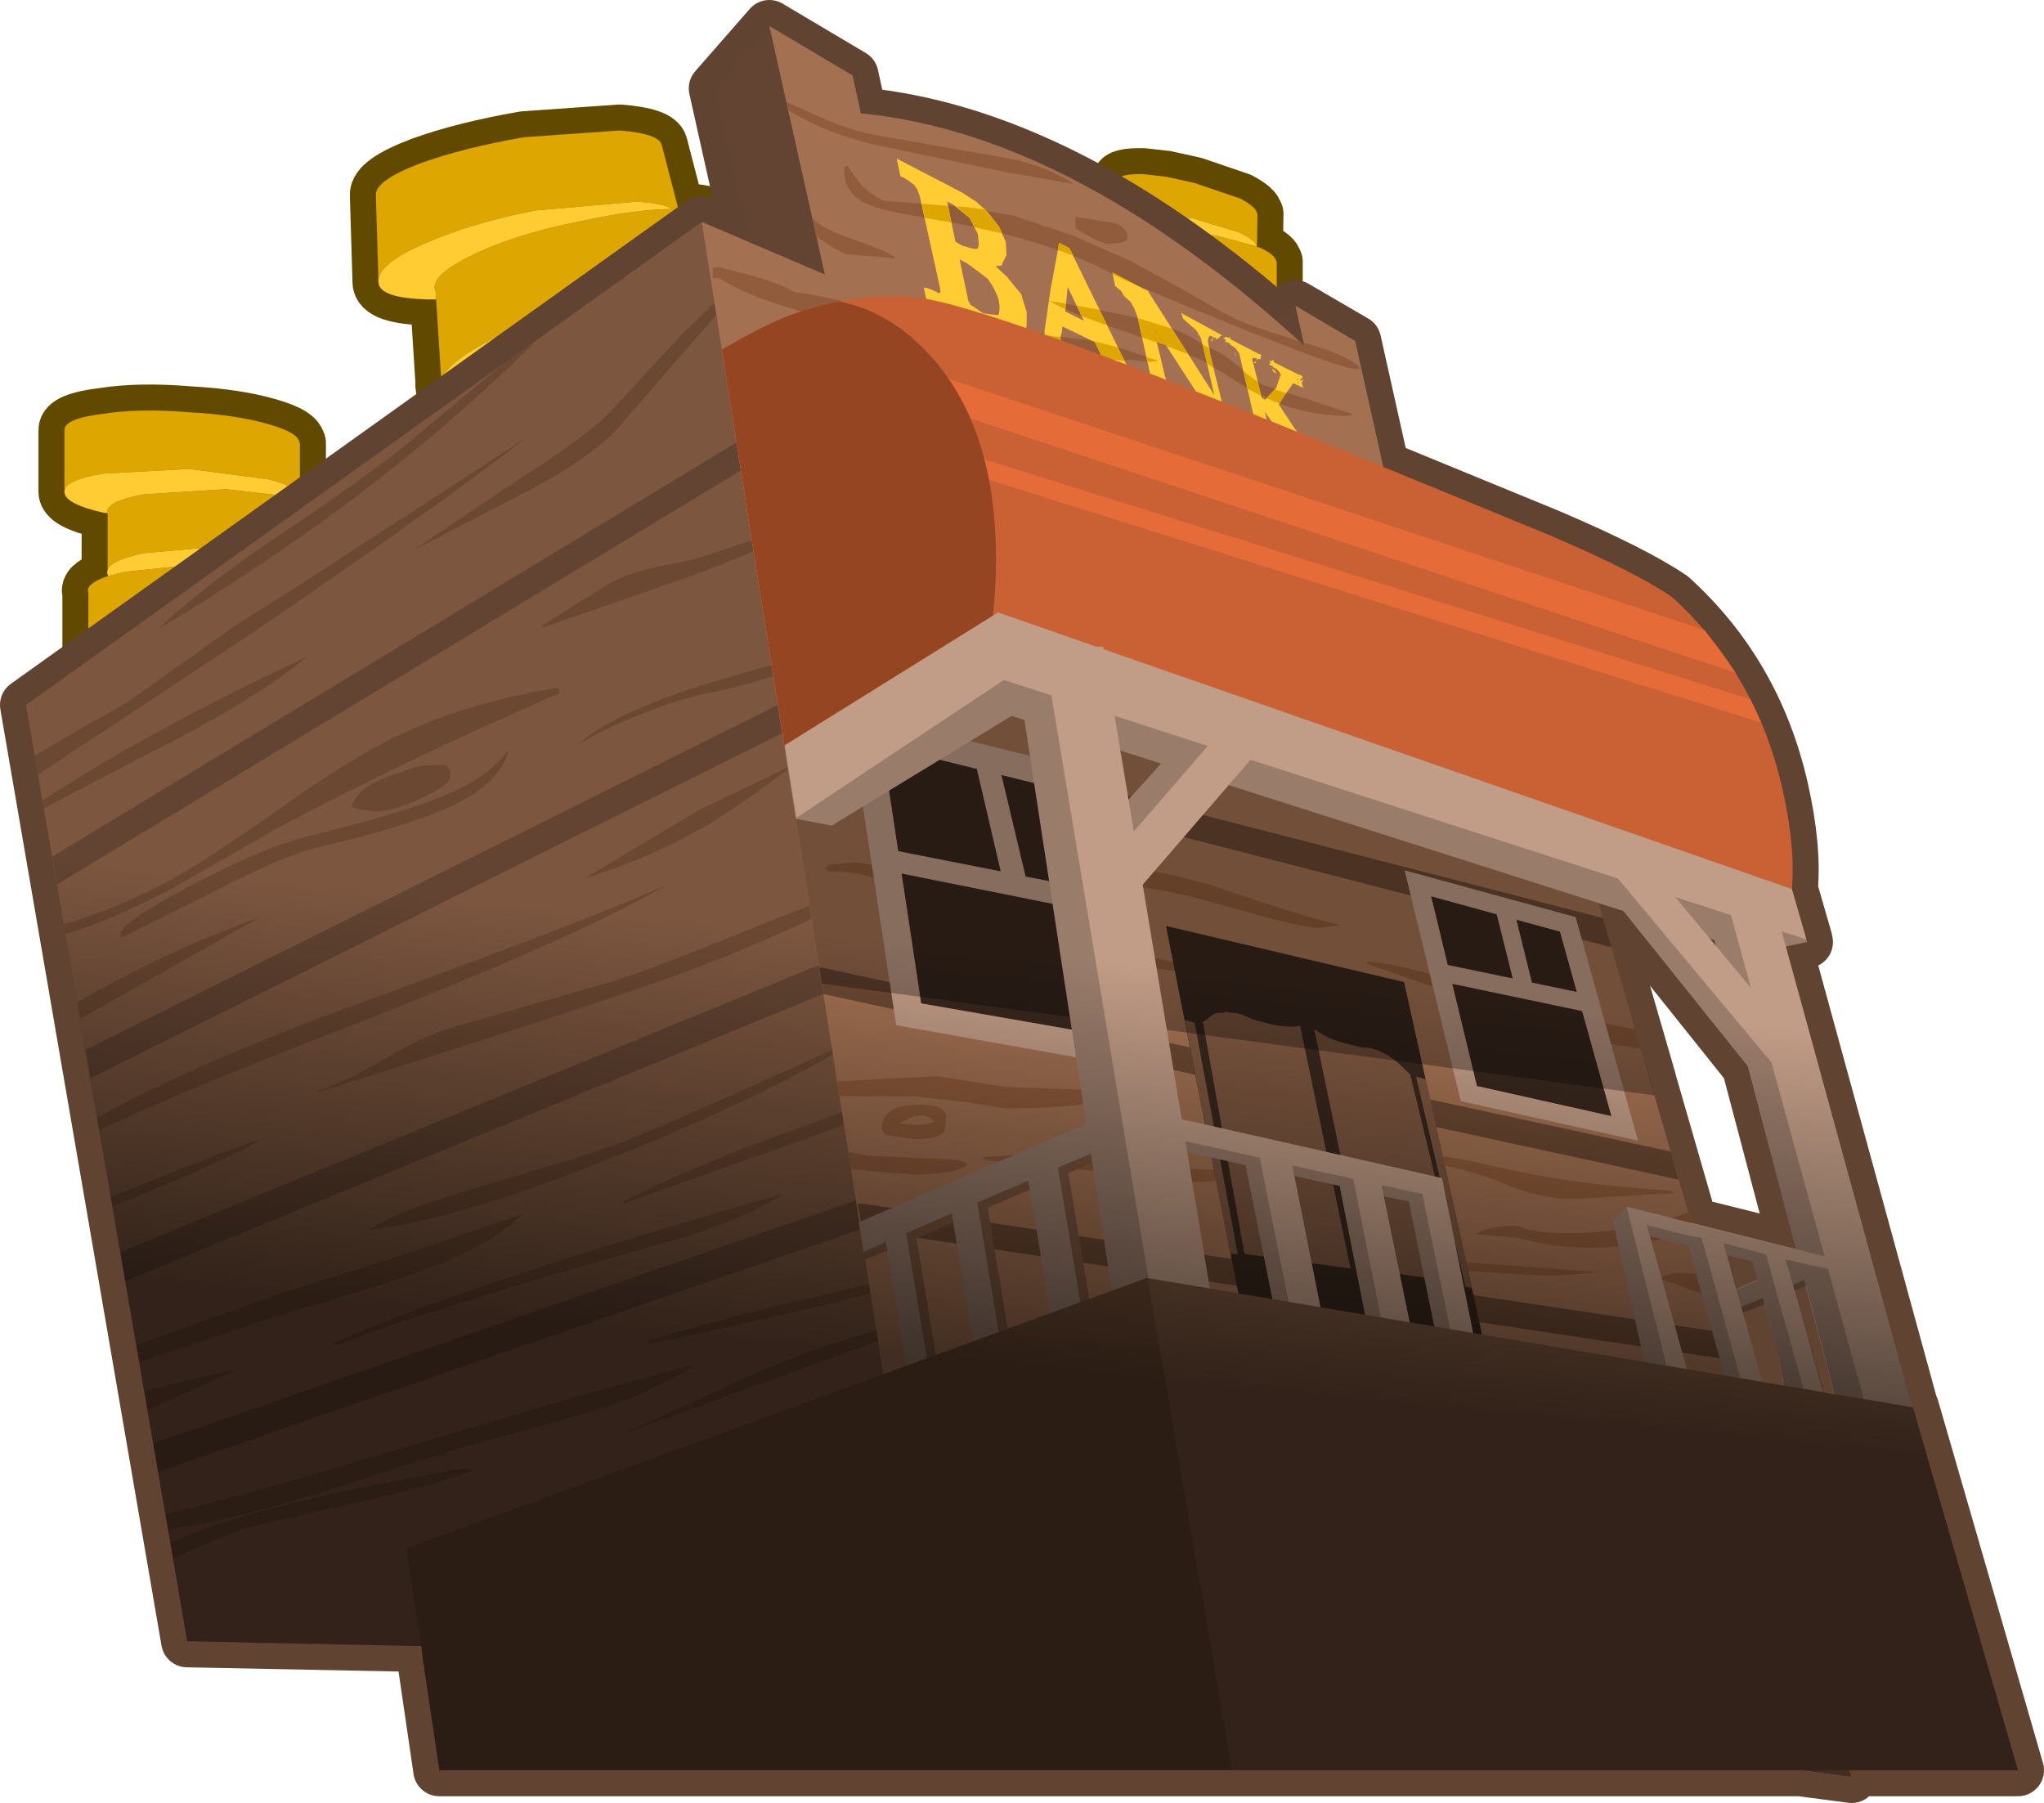 <?xml version="1.0" encoding="UTF-8" standalone="no"?>
<svg xmlns:xlink="http://www.w3.org/1999/xlink" height="173.4px" width="196.6px" xmlns="http://www.w3.org/2000/svg">
  <g transform="matrix(1.0, 0.0, 0.0, 1.0, 98.25, 86.65)">
    <path d="M11.6 -63.65 L11.6 -63.75 Q11.6 -64.45 13.85 -64.5 L18.7 -64.0 22.65 -62.95 18.7 -64.0 13.85 -64.5 Q11.6 -64.45 11.6 -63.75 L11.6 -63.65 11.2 -63.8 Q8.9 -64.75 9.0 -65.45 L9.0 -65.6 Q9.25 -66.2 11.4 -66.2 L16.5 -65.65 20.95 -64.3 Q22.5 -63.55 22.65 -62.95 22.5 -63.55 20.95 -64.3 L16.5 -65.65 11.4 -66.2 Q9.25 -66.2 9.0 -65.6 L9.3 -69.15 9.3 -69.3 Q9.35 -69.95 11.7 -69.9 L13.95 -69.65 16.65 -69.05 21.05 -67.55 Q22.65 -66.7 22.65 -66.1 L22.7 -66.1 22.65 -62.95 22.65 -62.9 22.9 -62.85 Q24.5 -62.1 24.5 -61.5 L24.55 -61.5 24.55 -58.2 24.5 -58.2 24.5 -58.15 Q24.5 -57.65 23.35 -57.4 L23.6 -56.9 23.6 -53.4 23.6 -53.35 Q23.55 -52.7 21.8 -52.3 L17.15 -51.85 14.5 -52.05 11.85 -52.55 Q9.45 -53.25 9.5 -54.0 L9.55 -54.2 9.85 -58.2 9.85 -58.3 Q9.9 -58.95 11.6 -59.2 11.25 -59.5 11.3 -59.75 L11.35 -59.9 11.6 -63.6 11.6 -63.65 M24.5 -58.2 Q24.45 -58.85 22.9 -59.5 L18.55 -60.55 13.65 -60.75 Q11.55 -60.6 11.35 -59.9 11.55 -60.6 13.65 -60.75 L18.55 -60.55 22.9 -59.5 Q24.45 -58.85 24.5 -58.2 M23.6 -53.4 Q23.5 -54.05 21.85 -54.6 L17.3 -55.45 12.0 -55.25 Q9.85 -54.95 9.55 -54.2 9.85 -54.95 12.0 -55.25 L17.3 -55.45 21.85 -54.6 Q23.5 -54.05 23.6 -53.4 M23.35 -57.4 L21.9 -58.2 17.45 -59.15 12.3 -59.3 11.6 -59.2 12.3 -59.3 17.45 -59.15 21.9 -58.2 23.35 -57.4 M-61.85 -59.7 L-62.1 -67.9 Q-62.15 -69.3 -57.8 -70.95 -53.65 -72.45 -47.85 -73.45 L-38.65 -74.1 Q-34.85 -73.8 -34.6 -72.7 L-33.0 -66.55 -32.65 -66.55 Q-28.75 -66.35 -28.4 -65.05 L-28.35 -65.0 -28.3 -65.0 -26.2 -57.4 -26.25 -57.4 Q-26.8 -58.8 -30.65 -58.95 -34.85 -59.0 -40.6 -57.6 -46.8 -56.2 -51.25 -53.85 -55.45 -51.65 -55.8 -50.0 -55.45 -51.65 -51.25 -53.85 -46.8 -56.2 -40.6 -57.6 -34.85 -59.0 -30.65 -58.95 -26.8 -58.8 -26.25 -57.4 L-26.2 -57.3 Q-25.8 -55.8 -29.35 -53.6 -33.15 -51.3 -39.2 -49.6 -45.7 -47.75 -50.6 -47.8 -55.7 -47.7 -55.8 -49.55 L-55.8 -50.0 -56.3 -57.85 -56.95 -57.85 Q-61.85 -57.95 -61.85 -59.55 L-61.85 -59.7 Q-61.8 -61.35 -57.25 -63.3 -52.9 -65.2 -46.85 -66.4 L-37.1 -67.25 Q-34.65 -67.15 -33.55 -66.55 -37.25 -66.5 -42.0 -65.45 -47.9 -64.35 -52.1 -62.45 -56.55 -60.45 -56.45 -58.95 L-56.35 -58.65 -56.3 -57.85 -56.35 -58.65 -56.45 -58.95 Q-56.55 -60.45 -52.1 -62.45 -47.9 -64.35 -42.0 -65.45 -37.25 -66.5 -33.55 -66.55 -34.65 -67.15 -37.1 -67.25 L-46.85 -66.4 Q-52.9 -65.2 -57.25 -63.3 -61.8 -61.35 -61.85 -59.7 M-87.95 -37.3 L-88.35 -37.35 Q-92.05 -38.2 -92.05 -39.35 L-92.05 -39.4 -92.05 -45.3 Q-92.05 -46.4 -88.35 -46.85 -84.85 -47.4 -80.05 -47.0 -75.5 -46.75 -72.4 -45.85 -69.45 -45.0 -69.45 -44.05 L-69.4 -44.05 -69.4 -38.8 -69.1 -38.75 Q-66.3 -38.0 -66.25 -37.1 L-66.2 -37.1 -66.2 -31.95 -66.25 -31.95 -66.25 -31.9 Q-66.3 -31.2 -67.8 -30.6 L-67.7 -30.35 -67.65 -30.35 -67.65 -25.2 -67.7 -25.2 -67.7 -25.15 Q-67.75 -24.2 -70.6 -23.3 -73.65 -22.35 -78.1 -22.05 L-86.25 -22.3 Q-89.8 -22.85 -89.8 -23.95 L-89.75 -24.25 -89.75 -29.6 -89.8 -29.85 Q-89.8 -30.6 -87.85 -31.25 L-87.95 -31.55 -87.9 -31.85 -87.9 -37.2 -87.95 -37.3 -87.95 -37.4 Q-87.95 -38.45 -84.45 -39.1 L-76.5 -39.6 -69.45 -38.8 Q-69.55 -39.85 -72.4 -40.55 L-80.05 -41.55 -88.35 -41.1 Q-92.0 -40.5 -92.05 -39.4 -92.0 -40.5 -88.35 -41.1 L-80.05 -41.55 -72.4 -40.55 Q-69.55 -39.85 -69.45 -38.8 L-76.5 -39.6 -84.45 -39.1 Q-87.95 -38.45 -87.95 -37.4 L-87.95 -37.3 M-66.25 -31.95 Q-66.35 -32.9 -69.1 -33.55 L-76.5 -34.15 -84.45 -33.45 Q-87.65 -32.75 -87.9 -31.85 -87.65 -32.75 -84.45 -33.45 L-76.5 -34.15 -69.1 -33.55 Q-66.35 -32.9 -66.25 -31.95 M-67.8 -30.6 Q-68.1 -31.4 -70.6 -31.9 L-78.1 -32.5 -86.25 -31.65 -87.85 -31.25 -86.25 -31.65 -78.1 -32.5 -70.6 -31.9 Q-68.1 -31.4 -67.8 -30.6 M-67.7 -25.2 Q-67.8 -26.15 -70.6 -26.7 L-78.1 -27.05 -86.25 -25.95 Q-89.45 -25.15 -89.75 -24.25 -89.45 -25.15 -86.25 -25.95 L-78.1 -27.05 -70.6 -26.7 Q-67.8 -26.15 -67.7 -25.2 M-69.4 -38.8 L-69.45 -38.8 -69.4 -38.8" fill="#624900" fill-rule="evenodd" stroke="none"/>
    <path d="M22.65 -62.95 L18.7 -64.0 13.85 -64.5 Q11.6 -64.45 11.6 -63.75 L11.6 -63.65 11.6 -63.6 11.35 -59.9 Q11.55 -60.6 13.65 -60.75 L18.55 -60.55 22.9 -59.5 Q24.45 -58.85 24.5 -58.2 L24.55 -58.2 24.55 -61.5 24.5 -61.5 Q24.5 -62.1 22.9 -62.85 L22.65 -62.9 22.65 -62.95 Q22.5 -63.55 20.95 -64.3 L16.5 -65.65 11.4 -66.2 Q9.25 -66.2 9.0 -65.6 L9.0 -65.45 Q8.9 -64.75 11.2 -63.8 L11.6 -63.65 M22.65 -62.95 L22.7 -66.1 22.65 -66.1 Q22.65 -66.7 21.05 -67.55 L16.65 -69.05 13.95 -69.65 11.7 -69.9 Q9.35 -69.95 9.3 -69.3 L9.3 -69.15 9.0 -65.6 M24.5 -58.2 L24.5 -58.15 Q24.5 -57.65 23.35 -57.4 L23.6 -56.9 23.6 -53.4 23.6 -53.35 Q23.55 -52.7 21.8 -52.3 L17.15 -51.85 14.5 -52.05 11.85 -52.55 Q9.45 -53.25 9.5 -54.0 L9.55 -54.2 9.85 -58.2 9.85 -58.3 Q9.9 -58.95 11.6 -59.2 11.25 -59.5 11.3 -59.75 L11.35 -59.9 M11.6 -59.2 L12.3 -59.3 17.45 -59.15 21.9 -58.2 23.35 -57.4 M9.55 -54.2 Q9.85 -54.95 12.0 -55.25 L17.3 -55.45 21.85 -54.6 Q23.5 -54.05 23.6 -53.4 M-26.25 -57.4 L-26.2 -57.4 -28.3 -65.0 -28.35 -65.0 -28.4 -65.05 Q-28.75 -66.35 -32.65 -66.55 L-33.0 -66.55 -34.6 -72.7 Q-34.85 -73.8 -38.65 -74.1 L-47.85 -73.45 Q-53.65 -72.45 -57.8 -70.95 -62.15 -69.3 -62.1 -67.9 L-61.85 -59.7 Q-61.8 -61.35 -57.25 -63.3 -52.9 -65.2 -46.85 -66.4 L-37.1 -67.25 Q-34.65 -67.15 -33.55 -66.55 -37.25 -66.5 -42.0 -65.45 -47.9 -64.35 -52.1 -62.45 -56.55 -60.45 -56.45 -58.95 L-56.35 -58.65 -56.3 -57.85 -55.8 -50.0 Q-55.45 -51.65 -51.25 -53.85 -46.8 -56.2 -40.6 -57.6 -34.85 -59.0 -30.65 -58.95 -26.8 -58.8 -26.25 -57.4 L-26.2 -57.3 Q-25.8 -55.8 -29.35 -53.6 -33.15 -51.3 -39.2 -49.6 -45.7 -47.75 -50.6 -47.8 -55.7 -47.7 -55.8 -49.55 L-55.8 -50.0 M-56.3 -57.85 L-56.95 -57.85 Q-61.85 -57.95 -61.85 -59.55 L-61.85 -59.7 M-87.95 -37.3 L-88.35 -37.35 Q-92.05 -38.2 -92.05 -39.35 L-92.05 -39.4 -92.05 -45.3 Q-92.05 -46.4 -88.35 -46.85 -84.85 -47.4 -80.05 -47.0 -75.5 -46.75 -72.4 -45.85 -69.45 -45.0 -69.45 -44.05 L-69.4 -44.05 -69.4 -38.8 -69.1 -38.75 Q-66.3 -38.0 -66.25 -37.1 L-66.2 -37.1 -66.2 -31.95 -66.25 -31.95 -66.25 -31.9 Q-66.3 -31.2 -67.8 -30.6 L-67.7 -30.35 -67.65 -30.35 -67.65 -25.2 -67.7 -25.2 -67.7 -25.15 Q-67.75 -24.2 -70.6 -23.3 -73.65 -22.35 -78.1 -22.05 L-86.25 -22.3 Q-89.8 -22.85 -89.8 -23.95 L-89.75 -24.25 -89.75 -29.6 -89.8 -29.85 Q-89.8 -30.6 -87.85 -31.25 L-87.95 -31.55 -87.9 -31.85 -87.9 -37.2 -87.95 -37.3 -87.95 -37.4 Q-87.95 -38.45 -84.45 -39.1 L-76.5 -39.6 -69.45 -38.8 Q-69.55 -39.85 -72.4 -40.55 L-80.05 -41.55 -88.35 -41.1 Q-92.0 -40.5 -92.05 -39.4 M-69.45 -38.8 L-69.4 -38.8 M-89.75 -24.25 Q-89.45 -25.15 -86.25 -25.95 L-78.1 -27.05 -70.6 -26.7 Q-67.8 -26.15 -67.7 -25.2 M-87.85 -31.25 L-86.25 -31.65 -78.1 -32.5 -70.6 -31.9 Q-68.1 -31.4 -67.8 -30.6 M-87.9 -31.85 Q-87.65 -32.75 -84.45 -33.45 L-76.5 -34.15 -69.1 -33.55 Q-66.35 -32.9 -66.25 -31.95" fill="none" stroke="#624900" stroke-linecap="round" stroke-linejoin="round" stroke-width="5.0"/>
    <path d="M-61.85 -59.7 L-62.1 -67.9 Q-62.15 -69.3 -57.8 -70.95 -53.65 -72.45 -47.85 -73.45 L-38.65 -74.1 Q-34.85 -73.8 -34.6 -72.7 L-33.0 -66.55 -32.65 -66.55 Q-28.75 -66.35 -28.4 -65.05 L-28.35 -65.0 -28.3 -65.0 -26.2 -57.4 -26.25 -57.4 Q-26.8 -58.8 -30.65 -58.95 -34.85 -59.0 -40.6 -57.6 -46.8 -56.2 -51.25 -53.85 -55.45 -51.65 -55.8 -50.0 L-56.3 -57.85 -56.35 -58.65 -56.45 -58.95 Q-56.55 -60.45 -52.1 -62.45 -47.9 -64.35 -42.0 -65.45 -37.25 -66.5 -33.55 -66.55 -34.65 -67.15 -37.1 -67.25 L-46.85 -66.4 Q-52.9 -65.2 -57.25 -63.3 -61.8 -61.35 -61.85 -59.7" fill="#dda600" fill-rule="evenodd" stroke="none"/>
    <path d="M-26.25 -57.4 L-26.2 -57.3 Q-25.8 -55.8 -29.35 -53.6 -33.15 -51.3 -39.2 -49.6 -45.7 -47.75 -50.6 -47.8 -55.7 -47.7 -55.8 -49.55 L-55.8 -50.0 Q-55.45 -51.65 -51.25 -53.85 -46.8 -56.2 -40.6 -57.6 -34.85 -59.0 -30.65 -58.95 -26.8 -58.8 -26.25 -57.4 M-56.3 -57.85 L-56.95 -57.85 Q-61.85 -57.95 -61.85 -59.55 L-61.85 -59.7 Q-61.8 -61.35 -57.25 -63.3 -52.9 -65.2 -46.85 -66.4 L-37.1 -67.25 Q-34.65 -67.15 -33.55 -66.55 -37.25 -66.5 -42.0 -65.45 -47.9 -64.35 -52.1 -62.45 -56.55 -60.45 -56.45 -58.95 L-56.35 -58.65 -56.3 -57.85" fill="#ffcc33" fill-rule="evenodd" stroke="none"/>
    <path d="M9.0 -65.6 L9.3 -69.15 9.3 -69.3 Q9.35 -69.95 11.7 -69.9 L13.95 -69.65 16.65 -69.05 21.05 -67.55 Q22.65 -66.7 22.65 -66.1 L22.7 -66.1 22.65 -62.9 22.9 -62.85 Q24.5 -62.1 24.5 -61.5 L24.55 -61.5 24.55 -58.2 24.5 -58.2 Q24.45 -58.85 22.9 -59.5 L18.55 -60.55 13.65 -60.75 Q11.55 -60.6 11.35 -59.9 L11.6 -63.6 11.6 -63.65 11.6 -63.75 Q11.6 -64.45 13.85 -64.5 L18.7 -64.0 22.65 -62.95 Q22.5 -63.55 20.95 -64.3 L16.5 -65.65 11.4 -66.2 Q9.25 -66.2 9.0 -65.6 M23.35 -57.4 L23.6 -56.9 23.6 -53.4 Q23.5 -54.05 21.85 -54.6 L17.3 -55.45 12.0 -55.25 Q9.85 -54.95 9.55 -54.2 L9.85 -58.2 9.85 -58.3 Q9.9 -58.95 11.6 -59.2 L12.3 -59.3 17.45 -59.15 21.9 -58.2 23.35 -57.4" fill="#dda600" fill-rule="evenodd" stroke="none"/>
    <path d="M24.5 -58.2 L24.5 -58.15 Q24.5 -57.65 23.35 -57.4 L21.9 -58.2 17.45 -59.15 12.3 -59.3 11.6 -59.2 Q11.25 -59.5 11.3 -59.75 L11.35 -59.9 Q11.55 -60.6 13.65 -60.75 L18.55 -60.55 22.9 -59.5 Q24.45 -58.85 24.5 -58.2 M23.6 -53.4 L23.6 -53.35 Q23.55 -52.7 21.8 -52.3 L17.15 -51.85 14.5 -52.05 11.85 -52.55 Q9.45 -53.25 9.5 -54.0 L9.55 -54.2 Q9.85 -54.95 12.0 -55.25 L17.3 -55.45 21.85 -54.6 Q23.5 -54.05 23.6 -53.4 M11.6 -63.65 L11.2 -63.8 Q8.9 -64.75 9.0 -65.45 L9.0 -65.6 Q9.25 -66.2 11.4 -66.2 L16.5 -65.65 20.95 -64.3 Q22.5 -63.55 22.65 -62.95 L18.7 -64.0 13.85 -64.5 Q11.6 -64.45 11.6 -63.75 L11.6 -63.65" fill="#ffcc33" fill-rule="evenodd" stroke="none"/>
    <path d="M-92.05 -39.4 L-92.05 -45.3 Q-92.05 -46.4 -88.35 -46.85 -84.85 -47.4 -80.05 -47.0 -75.5 -46.75 -72.4 -45.85 -69.45 -45.0 -69.45 -44.05 L-69.4 -44.05 -69.4 -38.8 -69.45 -38.8 -69.1 -38.75 Q-66.3 -38.0 -66.25 -37.1 L-66.2 -37.1 -66.2 -31.95 -66.25 -31.95 Q-66.35 -32.9 -69.1 -33.55 L-76.5 -34.15 -84.45 -33.45 Q-87.65 -32.75 -87.9 -31.85 L-87.9 -37.2 -87.95 -37.3 -87.95 -37.4 Q-87.95 -38.45 -84.45 -39.1 L-76.5 -39.6 -69.45 -38.8 Q-69.55 -39.85 -72.4 -40.55 L-80.05 -41.55 -88.35 -41.1 Q-92.0 -40.5 -92.05 -39.4 M-67.8 -30.6 L-67.7 -30.35 -67.65 -30.35 -67.65 -25.2 -67.7 -25.2 Q-67.8 -26.15 -70.6 -26.7 L-78.1 -27.05 -86.25 -25.95 Q-89.45 -25.15 -89.75 -24.25 L-89.75 -29.6 -89.8 -29.85 Q-89.8 -30.6 -87.85 -31.25 L-86.25 -31.65 -78.1 -32.5 -70.6 -31.9 Q-68.1 -31.4 -67.8 -30.6" fill="#dda600" fill-rule="evenodd" stroke="none"/>
    <path d="M-66.25 -31.95 L-66.25 -31.9 Q-66.3 -31.2 -67.8 -30.6 -68.1 -31.4 -70.6 -31.9 L-78.1 -32.5 -86.25 -31.65 -87.85 -31.25 -87.95 -31.55 -87.9 -31.85 Q-87.65 -32.75 -84.45 -33.45 L-76.5 -34.15 -69.1 -33.55 Q-66.35 -32.9 -66.25 -31.95 M-67.7 -25.2 L-67.7 -25.15 Q-67.75 -24.2 -70.6 -23.3 -73.65 -22.35 -78.1 -22.05 L-86.25 -22.3 Q-89.8 -22.85 -89.8 -23.95 L-89.75 -24.25 Q-89.45 -25.15 -86.25 -25.95 L-78.1 -27.05 -70.6 -26.7 Q-67.8 -26.15 -67.7 -25.2 M-87.95 -37.3 L-88.35 -37.35 Q-92.05 -38.2 -92.05 -39.35 L-92.05 -39.4 Q-92.0 -40.5 -88.35 -41.1 L-80.05 -41.55 -72.4 -40.55 Q-69.55 -39.85 -69.45 -38.8 L-76.5 -39.6 -84.45 -39.1 Q-87.95 -38.45 -87.95 -37.4 L-87.95 -37.3" fill="#ffcc33" fill-rule="evenodd" stroke="none"/>
    <path d="M75.55 3.95 L73.55 4.4 85.7 48.7 85.75 48.7 95.85 83.6 79.65 83.6 79.85 84.25 74.9 83.6 -56.0 83.6 -57.75 71.65 -80.25 71.2 -95.75 -18.85 -30.75 -65.3 -26.2 -63.35 -29.5 -78.15 -24.25 -84.15 -16.25 -79.4 -15.45 -75.75 Q3.75 -73.85 24.45 -55.85 L26.35 -57.2 32.1 -53.85 34.8 -41.75 50.75 -35.2 Q58.95 -31.7 62.55 -29.25 70.7 -21.85 73.2 -10.75 74.45 -5.2 74.1 -1.15 L75.5 3.7 75.55 3.95 M66.8 4.3 L66.25 3.65 66.65 3.75 66.8 4.3 66.65 3.75 66.25 3.65 66.8 4.3 M71.45 38.75 Q70.4 39.15 69.4 39.6 L71.25 46.25 73.3 46.6 72.85 43.8 71.45 38.75 M75.45 37.0 L74.35 37.45 77.15 47.25 78.2 47.45 75.45 37.0 M70.8 36.5 L70.3 34.65 69.7 34.5 67.85 34.05 68.8 37.35 70.8 36.5 M57.9 0.95 L55.55 0.2 60.45 17.1 60.55 17.5 60.9 18.7 64.45 31.0 74.5 33.5 69.85 15.9 57.9 0.95" fill="#000000" fill-rule="evenodd" stroke="none"/>
    <path d="M75.55 3.95 L73.55 4.4 85.7 48.7 85.75 48.7 95.85 83.6 79.65 83.6 79.85 84.25 74.9 83.6 -56.0 83.6 -57.75 71.65 -80.25 71.2 -95.75 -18.85 -30.75 -65.3 -26.2 -63.35 -29.5 -78.15 -24.25 -84.15 -16.25 -79.4 -15.45 -75.75 Q3.75 -73.85 24.45 -55.85 L26.35 -57.2 32.1 -53.85 34.8 -41.75 50.75 -35.2 Q58.95 -31.7 62.55 -29.25 70.7 -21.85 73.2 -10.75 74.45 -5.2 74.1 -1.15 L75.5 3.7 75.55 3.95 M66.8 4.3 L66.65 3.75 66.25 3.65 66.8 4.3 M57.9 0.95 L69.85 15.9 74.5 33.5 64.45 31.0 60.9 18.7 60.55 17.5 60.45 17.1 55.55 0.2 57.9 0.95 M70.8 36.5 L68.8 37.35 67.85 34.05 69.7 34.5 70.3 34.65 70.8 36.5 M75.45 37.0 L78.2 47.45 77.15 47.25 74.35 37.45 75.45 37.0 M71.45 38.75 L72.85 43.8 73.3 46.6 71.25 46.25 69.4 39.6 Q70.4 39.15 71.45 38.75" fill="none" stroke="#604331" stroke-linecap="round" stroke-linejoin="round" stroke-width="5.0"/>
    <path d="M-18.8 -75.1 Q-7.45 -73.95 2.05 -69.9 13.25 -65.1 23.6 -55.6 L24.2 -55.7 26.4 -57.25 34.15 -30.75 32.45 -31.75 48.15 17.55 -1.7 7.8 -3.95 -1.0 -15.6 -48.55 -21.65 -43.0 -29.5 -78.15 -24.25 -84.1 -19.85 -81.5 -18.8 -75.1" fill="#634432" fill-rule="evenodd" stroke="none"/>
    <path d="M61.7 41.45 L62.3 41.45 62.2 40.8 80.95 32.65 80.95 52.6 65.05 59.45 64.85 58.3 64.7 57.0 64.2 57.0 64.0 55.9 64.5 55.9 64.45 55.3 65.9 54.65 63.85 42.0 61.95 42.75 61.7 41.45 M67.85 40.25 L65.05 41.45 67.2 54.2 69.95 53.05 67.85 40.25 M72.5 38.25 L69.4 39.6 71.5 52.4 74.65 51.05 72.5 38.25 M79.2 48.95 L77.1 36.25 74.3 37.45 76.4 50.15 79.2 48.95" fill="#7c563f" fill-rule="evenodd" stroke="none"/>
    <path d="M61.55 40.45 L80.3 32.35 80.3 52.3 64.45 59.15 64.25 57.95 63.8 54.95 65.3 54.35 63.2 41.65 61.85 42.25 61.55 40.45 M67.2 39.95 L64.45 41.15 66.55 53.9 69.3 52.75 67.2 39.95 M78.6 48.65 L76.45 35.95 73.65 37.15 75.75 49.85 78.6 48.65 M71.85 37.95 L68.75 39.25 70.85 52.05 74.0 50.75 71.85 37.95" fill="#9a7c6b" fill-rule="evenodd" stroke="none"/>
    <path d="M46.05 -32.5 L79.85 84.25 -9.0 72.6 -80.25 71.2 -95.75 -18.85 -30.75 -65.3 46.05 -32.5" fill="#7c563f" fill-rule="evenodd" stroke="none"/>
    <path d="M26.35 -57.25 L32.1 -53.85 37.75 -28.55 36.05 -29.55 51.75 19.75 1.9 10.0 -0.35 1.2 -12.0 -46.35 -16.4 -49.0 -24.25 -84.15 -16.25 -79.4 -15.45 -75.75 Q5.0 -73.75 27.2 -53.4 L26.35 -57.25" fill="#a37152" fill-rule="evenodd" stroke="none"/>
    <path d="M-20.2 -36.5 Q-24.9 -33.7 -32.5 -31.0 L-46.05 -26.3 -46.1 -26.5 -39.95 -30.35 Q-37.75 -31.7 -33.4 -32.45 -31.25 -32.8 -26.4 -34.55 L-20.3 -36.7 -20.2 -36.5 M-20.3 -22.9 Q-25.75 -20.85 -29.65 -20.1 -32.5 -19.6 -36.4 -18.05 -40.3 -16.5 -42.7 -15.0 -39.35 -18.1 -29.9 -21.0 L-14.1 -25.6 Q-15.55 -24.65 -20.3 -22.9 M-5.75 16.25 Q-10.25 19.15 -21.65 23.2 L-38.3 29.1 -38.4 28.95 Q-31.9 25.6 -21.25 21.75 L-5.75 16.25 M-7.75 35.65 Q-11.85 37.5 -33.65 42.15 -34.5 42.15 -35.65 42.7 L-36.05 42.4 Q-34.5 41.7 -23.75 39.0 L-8.6 35.4 -7.75 35.65 M-2.05 38.05 L-38.35 51.25 -28.05 46.55 Q-21.9 43.75 -18.5 42.7 L-10.55 40.15 Q-4.1 38.2 -2.05 38.05 M-46.6 -53.95 Q-51.55 -49.05 -56.9 -44.55 -68.4 -34.9 -83.0 -26.15 -78.9 -30.2 -70.1 -36.05 -60.9 -42.25 -58.05 -44.85 L-52.1 -49.8 -49.85 -51.65 -46.6 -53.95 M-25.3 -61.3 Q-27.2 -58.65 -31.6 -53.8 L-38.1 -46.3 Q-40.55 -43.1 -47.45 -39.45 L-58.55 -33.7 -48.65 -40.35 Q-41.85 -44.65 -39.4 -47.2 L-32.6 -54.55 -25.45 -61.45 -25.3 -61.3 M-75.75 -26.4 Q-70.35 -29.75 -61.5 -35.55 L-47.65 -44.55 Q-56.1 -37.95 -74.4 -25.5 L-94.6 -12.15 -94.9 -14.0 -89.3 -17.25 Q-86.15 -18.85 -82.5 -21.6 L-75.75 -26.4 M-94.15 -9.65 Q-84.1 -16.3 -68.7 -23.5 -73.9 -19.15 -84.7 -13.8 L-94.05 -8.9 -94.15 -9.65 M-86.65 3.2 Q-86.65 2.05 -79.65 -1.6 -72.7 -5.25 -68.5 -6.25 -59.4 -8.5 -55.5 -10.15 -51.25 -11.9 -49.35 -14.5 -50.0 -11.6 -54.25 -9.4 -58.45 -7.3 -67.35 -5.25 -70.5 -4.55 -76.6 -1.45 L-86.5 3.5 Q-86.65 3.7 -86.65 3.2 M-92.1 2.25 Q-86.8 0.65 -82.05 -1.9 -78.45 -3.85 -71.25 -8.95 -64.7 -13.6 -60.2 -15.8 -53.2 -19.15 -44.6 -20.5 L-44.5 -20.4 -44.45 -20.0 -52.15 -16.55 Q-61.95 -12.1 -71.3 -7.15 L-81.7 -1.2 Q-87.9 2.05 -91.95 3.15 L-92.1 2.25 M-90.8 9.75 L-89.0 8.7 Q-80.75 4.2 -73.4 1.65 L-90.55 11.35 -90.8 9.75 M-64.45 -9.1 Q-63.95 -10.45 -62.5 -11.25 -61.35 -11.9 -57.85 -13.0 L-55.4 -13.1 Q-54.95 -12.8 -54.95 -12.0 -54.95 -11.15 -57.8 -9.85 -60.55 -8.6 -62.05 -8.6 L-63.35 -8.75 Q-64.3 -8.95 -64.45 -9.1 M-24.95 -11.65 Q-22.2 -12.95 -21.0 -13.7 -27.35 -9.05 -29.4 -7.8 -35.3 -4.2 -42.0 -2.2 L-31.0 -8.75 -24.95 -11.65 M-25.85 2.6 L-11.6 -3.0 Q-21.9 3.45 -38.4 8.95 -47.8 12.15 -67.55 18.35 L-67.6 18.2 Q-65.4 17.6 -61.45 15.3 -57.45 12.9 -54.35 12.05 L-39.75 7.85 Q-36.75 7.05 -25.85 2.6 M-34.1 -1.55 Q-42.75 3.55 -66.7 12.85 -80.8 18.3 -88.7 22.05 L-88.9 20.85 Q-81.55 16.7 -67.95 11.4 -42.15 2.05 -34.1 -1.55 M-33.05 32.5 L-45.8 36.15 -55.35 39.1 Q-61.35 40.95 -65.85 42.75 L-66.3 42.55 Q-53.6 36.9 -23.05 28.2 -26.1 30.4 -33.05 32.5 M-48.0 30.1 Q-50.75 33.0 -57.65 35.55 -61.3 36.95 -69.85 39.35 L-81.4 43.2 -84.85 44.35 -84.75 44.85 -85.15 42.7 -82.45 41.75 -71.3 37.75 -58.0 33.55 -48.0 30.1 M-52.85 54.75 Q-56.55 56.25 -64.3 57.95 L-74.3 60.2 Q-75.65 60.6 -81.6 63.25 L-81.45 64.25 -81.95 61.15 -81.85 61.7 Q-78.45 60.25 -74.9 59.2 -67.45 56.95 -53.5 54.55 L-52.85 54.75 M-56.2 53.3 L-68.4 57.2 Q-76.65 59.65 -82.1 60.45 L-82.35 59.0 Q-75.7 57.45 -62.7 53.55 -37.15 45.9 -31.3 44.6 -36.05 47.55 -41.45 49.15 L-54.3 52.7 -55.7 53.15 -55.1 53.3 -56.2 53.3 M-37.4 22.8 Q-28.8 19.2 -14.7 12.7 -22.9 17.95 -37.4 23.9 -53.55 30.55 -62.8 31.65 -60.15 29.8 -51.3 27.25 -40.5 24.1 -37.4 22.8 M-87.45 29.4 L-87.6 28.5 -83.55 26.85 Q-75.15 23.5 -73.2 22.9 -75.1 24.3 -83.8 27.9 L-87.45 29.4 M-84.35 47.2 L-83.75 47.0 Q-79.45 45.8 -75.7 45.15 -78.65 46.65 -83.7 48.75 L-84.05 48.9 -84.35 47.2" fill="#6b4832" fill-rule="evenodd" stroke="none"/>
    <path d="M-83.05 54.9 L-83.5 52.15 1.1 22.9 2.05 23.0 Q2.55 23.2 2.85 23.75 L3.0 24.75 2.4 25.4 -83.05 54.9 M-1.55 -27.25 Q-1.7 -26.8 -2.15 -26.55 L-89.55 17.05 -90.0 14.35 -90.5 14.55 -3.45 -28.8 -2.5 -28.85 -1.7 -28.25 Q-1.45 -27.75 -1.55 -27.25 M-92.75 -1.6 L-93.2 -4.25 -94.0 -3.8 -8.4 -55.6 -8.2 -55.7 -6.55 -54.95 -6.5 -54.25 Q-6.65 -53.75 -7.1 -53.45 L-92.75 -1.6 M0.0 -1.85 Q0.45 -2.05 0.95 -1.85 L1.75 -1.1 1.9 -0.15 1.3 0.55 -86.2 36.55 -86.65 33.75 0.0 -1.85" fill="#634432" fill-rule="evenodd" stroke="none"/>
    <path d="M-30.75 -65.3 L46.05 -32.5 79.85 84.25 -9.0 72.6 -11.3 58.15 -26.15 -36.05 -30.75 -65.3" fill="#a37152" fill-rule="evenodd" stroke="none"/>
    <path d="M32.2 -51.15 Q30.8 -51.15 20.3 -55.4 10.65 -59.3 8.35 -60.5 1.9 -63.9 -9.5 -65.75 -13.6 -66.4 -15.0 -67.1 -17.05 -68.1 -17.05 -70.25 L-16.95 -70.65 -16.75 -70.7 -15.55 -69.05 Q-14.75 -68.05 -13.25 -67.35 L-5.45 -66.75 -0.75 -65.9 4.95 -64.0 10.4 -61.6 15.8 -58.65 Q19.5 -56.5 20.55 -56.0 22.5 -55.1 26.75 -53.85 L27.2 -53.4 27.15 -53.7 Q30.7 -52.75 32.45 -51.45 L32.5 -51.3 32.55 -51.2 32.2 -51.15 M26.95 -48.45 L31.8 -46.85 31.75 -46.75 31.35 -46.65 Q26.65 -46.65 22.25 -49.0 L17.4 -52.0 10.3 -54.65 Q5.3 -56.25 2.55 -57.75 L9.95 -56.35 Q15.05 -55.3 17.7 -53.35 19.25 -52.85 20.55 -51.65 L23.15 -49.65 26.95 -48.45 M5.2 -65.8 L8.95 -65.2 Q10.2 -64.75 10.2 -63.8 10.2 -63.2 8.3 -63.2 7.95 -63.2 6.7 -63.8 L5.2 -64.7 5.2 -65.8 M5.05 -68.95 L-1.5 -70.1 -14.0 -72.7 Q-18.75 -73.8 -22.45 -76.05 L-22.6 -76.85 -19.15 -75.3 Q-16.15 -74.0 -13.95 -73.65 L-0.6 -71.3 Q2.7 -70.5 5.05 -68.95 M-19.7 -65.3 Q-19.05 -64.65 -16.1 -63.6 -12.95 -62.5 -12.25 -61.95 L-12.2 -61.8 -13.6 -61.95 -16.55 -62.15 Q-17.25 -62.15 -19.7 -63.9 L-20.1 -65.7 -19.7 -65.3 M-3.15 -55.0 L6.45 -53.95 9.6 -53.15 13.2 -51.95 12.45 -51.85 1.5 -52.8 -10.1 -54.45 -14.95 -55.5 -15.5 -55.5 Q-16.95 -55.5 -21.35 -56.75 -26.6 -58.25 -29.05 -59.9 L-29.7 -59.9 -29.7 -60.9 -29.0 -60.95 -25.6 -60.05 Q-23.3 -59.4 -21.8 -58.55 -18.2 -58.05 -14.65 -57.0 L-8.15 -55.75 -3.15 -55.0" fill="#915c3b" fill-rule="evenodd" stroke="none"/>
    <path d="M24.85 -50.35 L24.95 -50.6 24.75 -50.95 24.5 -51.2 Q24.4 -51.2 24.25 -51.3 L24.15 -51.45 23.8 -51.6 23.95 -51.75 23.85 -52.0 24.1 -51.9 24.2 -52.1 24.3 -51.8 26.7 -50.6 26.75 -50.65 27.1 -50.4 26.9 -50.25 26.9 -50.1 26.8 -50.15 26.85 -50.0 27.15 -50.15 26.95 -49.85 27.1 -49.35 26.35 -49.7 26.1 -49.8 26.1 -49.75 25.4 -48.75 25.35 -48.75 25.35 -48.7 24.75 -47.75 26.4 -45.25 26.4 -45.3 27.95 -42.95 28.55 -42.15 28.6 -42.1 29.05 -41.65 29.05 -41.6 29.2 -41.45 29.7 -41.2 29.85 -41.1 30.25 -39.5 27.5 -40.8 27.4 -40.85 27.35 -41.0 25.3 -44.2 24.0 -46.2 23.4 -47.05 24.15 -44.1 24.25 -43.65 24.6 -43.15 24.9 -42.85 25.25 -42.75 25.3 -42.7 25.55 -42.55 25.35 -42.4 25.45 -42.15 25.25 -42.25 25.05 -42.05 25.05 -42.35 22.15 -43.65 22.15 -43.75 21.95 -43.75 22.1 -43.9 22.05 -44.2 22.3 -44.15 22.4 -44.2 22.5 -44.1 22.75 -44.0 22.9 -44.3 22.8 -44.65 21.05 -52.2 20.95 -52.65 20.55 -53.2 20.1 -53.5 20.0 -53.65 Q19.75 -53.7 19.55 -53.85 L19.7 -53.95 19.4 -54.1 19.65 -54.25 19.7 -54.25 19.9 -54.15 20.0 -54.25 20.1 -54.05 20.15 -54.0 22.75 -52.65 23.1 -52.5 23.0 -52.35 23.0 -52.1 22.8 -52.15 22.65 -52.0 22.6 -52.2 22.4 -52.2 Q22.2 -52.35 22.2 -52.0 L22.35 -51.5 23.1 -48.4 23.45 -48.2 23.9 -48.7 24.5 -49.35 24.8 -50.25 24.85 -50.35 24.6 -50.55 24.6 -50.5 24.6 -50.45 24.6 -50.55 24.55 -50.6 24.6 -50.55 24.7 -50.5 24.85 -50.35 M23.4 -48.45 L23.3 -48.45 23.25 -48.55 23.4 -48.45 M22.4 -51.75 L22.3 -51.8 22.5 -51.85 22.55 -52.0 22.55 -51.75 22.4 -51.75 M20.65 -52.4 L20.55 -52.55 20.55 -52.8 20.65 -52.4 M20.35 -52.85 L20.3 -52.9 20.4 -52.8 20.35 -52.85 M24.35 -50.8 Q24.1 -51.0 24.15 -51.2 L24.55 -50.75 24.35 -50.8 M26.5 -50.2 L26.5 -50.1 26.65 -50.15 26.6 -50.2 26.5 -50.2 M2.8 -58.85 L3.55 -62.85 3.6 -63.3 4.6 -62.8 10.35 -51.05 10.35 -51.0 10.75 -50.4 11.2 -49.8 11.55 -49.5 11.7 -49.45 11.85 -49.4 11.9 -49.35 12.3 -49.2 12.65 -49.3 12.7 -49.3 12.35 -50.8 11.15 -56.2 10.9 -56.85 10.9 -56.9 10.5 -57.6 10.45 -57.65 9.85 -58.2 9.8 -58.25 9.8 -58.3 9.55 -58.7 9.0 -59.15 8.75 -60.45 Q10.35 -59.55 12.0 -58.75 L12.15 -58.7 12.2 -58.6 18.55 -48.65 17.6 -52.75 17.25 -54.15 16.8 -54.9 16.1 -55.5 15.55 -56.0 15.35 -56.55 18.75 -54.7 19.3 -54.4 19.05 -54.25 19.05 -54.1 Q18.95 -54.15 18.95 -54.15 L18.7 -54.0 18.65 -54.2 18.55 -54.15 18.5 -54.25 18.35 -53.95 18.35 -53.8 18.2 -53.95 18.25 -53.95 18.45 -54.25 18.15 -54.35 Q17.9 -54.2 17.95 -53.75 L18.15 -52.55 20.0 -45.05 20.15 -44.95 20.05 -44.75 20.05 -44.55 19.9 -44.65 19.7 -44.5 19.7 -44.7 19.5 -44.8 12.6 -55.45 13.75 -50.7 13.75 -50.65 14.15 -49.3 14.15 -49.25 14.2 -49.2 14.5 -48.7 14.7 -48.3 15.1 -47.95 15.75 -47.65 16.0 -47.5 16.2 -45.9 7.45 -49.9 7.15 -51.55 7.7 -51.3 8.4 -51.0 7.05 -53.75 3.95 -55.25 3.9 -54.95 3.9 -54.8 3.85 -54.6 3.75 -54.25 3.8 -53.75 3.9 -53.55 3.9 -53.45 4.45 -52.85 Q4.65 -52.65 5.25 -52.4 L5.45 -52.3 5.95 -50.55 0.95 -52.8 0.7 -54.2 1.05 -54.25 1.65 -54.05 1.7 -54.1 1.8 -54.2 1.95 -54.2 2.15 -54.25 2.25 -54.65 2.2 -54.7 2.8 -58.85 M-2.35 -56.35 L-2.25 -56.35 Q-2.0 -56.75 -2.2 -57.85 -2.5 -58.8 -3.25 -59.85 L-5.2 -61.3 -5.95 -61.7 -5.15 -57.9 -5.15 -57.8 -4.9 -57.35 -4.85 -57.3 -3.65 -56.5 -2.35 -56.35 M-4.2 -62.75 L-4.1 -63.15 -4.2 -64.15 -5.0 -65.7 -4.95 -65.65 -6.6 -67.0 -6.65 -67.0 -6.7 -67.05 -7.15 -67.25 -6.35 -63.4 -5.65 -63.0 -5.6 -63.0 -4.55 -62.7 -4.2 -62.75 M-11.4 -69.6 L-11.65 -69.7 -12.0 -71.4 -5.75 -68.15 -4.35 -67.25 -4.3 -67.2 -3.25 -66.25 -2.15 -64.85 -1.5 -63.35 -1.5 -63.25 -1.45 -62.15 -1.45 -62.05 -1.5 -62.0 -1.85 -61.3 -1.9 -61.1 -2.05 -61.1 -2.5 -61.05 -1.3 -59.95 -1.3 -59.9 -0.1 -58.45 0.0 -58.35 0.0 -58.25 0.45 -56.8 0.5 -56.7 0.5 -55.3 0.45 -55.2 0.45 -55.1 -0.25 -54.25 -0.3 -54.2 -1.6 -54.3 -3.1 -54.7 -3.1 -54.65 -8.8 -57.25 -9.05 -57.4 -9.4 -59.0 -8.9 -58.9 -8.1 -58.55 -8.1 -58.5 -7.9 -58.45 -7.8 -58.55 -7.8 -58.8 -9.8 -67.85 -10.0 -68.35 -10.0 -68.4 -10.3 -68.85 -10.9 -69.3 -11.4 -69.6 M24.25 -49.7 L24.2 -49.6 24.2 -49.65 24.25 -49.7 M26.65 -49.8 L26.7 -49.9 26.55 -49.85 26.6 -49.8 26.65 -49.8 M12.05 -56.3 L12.05 -56.4 12.05 -56.3 M22.4 -44.55 L22.45 -44.5 22.3 -44.55 22.4 -44.55 M22.5 -44.35 L22.5 -44.4 22.45 -44.55 22.85 -44.4 22.5 -44.35 M24.8 -43.45 L24.85 -43.4 24.75 -43.5 24.8 -43.45 M24.95 -43.3 L25.05 -43.3 25.05 -43.25 24.95 -43.3 M16.85 -54.1 L17.0 -53.9 16.95 -54.0 16.85 -54.1 M16.5 -54.7 L16.45 -54.75 16.45 -54.9 16.5 -54.7 M4.45 -59.05 L4.2 -56.7 6.0 -55.8 4.45 -59.05" fill="#ffcc33" fill-rule="evenodd" stroke="none"/>
    <path d="M-9.05 -1.85 L-11.15 -1.5 Q-12.7 -1.5 -14.2 -2.15 -15.65 -2.85 -18.6 -2.85 L-18.9 -3.15 -18.5 -3.5 -15.9 -3.7 -13.9 -3.4 -12.65 -3.1 0.25 -4.45 Q11.15 -3.6 18.5 -1.45 25.85 1.15 30.75 2.35 L28.55 2.6 Q27.05 2.6 19.85 0.55 12.65 -1.55 8.4 -1.55 L4.85 -1.9 -7.4 -2.25 -9.05 -1.85 M-3.25 4.4 Q8.35 3.85 19.25 7.05 L18.5 7.25 11.05 6.25 -3.1 4.85 -3.25 4.4 M33.25 5.8 Q37.2 6.15 45.75 8.95 52.35 11.15 59.05 12.35 L59.55 14.15 59.5 14.15 Q56.65 14.15 45.8 10.4 L33.25 6.05 33.25 5.8 M47.6 31.25 Q49.55 31.95 52.2 31.95 58.6 31.95 63.55 30.15 L64.15 29.95 66.75 38.9 66.5 38.1 64.8 37.55 61.95 36.5 61.55 36.35 Q62.25 35.45 65.85 35.95 L64.6 31.65 62.65 32.25 Q58.7 33.35 54.6 33.35 51.2 33.35 47.8 32.4 L43.7 32.05 Q44.75 31.25 47.6 31.25 M50.8 36.05 L41.2 35.5 38.3 34.5 45.6 34.95 55.55 35.7 53.2 35.9 50.8 36.05 M46.45 27.2 Q42.4 25.45 35.85 24.65 35.7 24.75 35.7 24.25 L35.75 23.9 35.8 23.95 Q39.8 24.2 46.35 25.7 53.0 27.25 62.3 27.85 L62.95 28.1 53.0 28.65 Q49.8 28.65 46.45 27.2 M21.05 26.8 L16.75 27.05 7.9 26.05 -3.35 24.95 -3.8 24.65 1.5 24.3 11.25 25.6 21.9 25.95 22.65 26.25 21.05 26.8 M9.9 18.45 Q7.35 19.95 -1.7 19.95 L-5.3 19.35 -10.2 18.8 -17.5 18.75 -16.65 24.15 -14.7 24.5 -6.95 24.85 -6.0 24.95 -5.3 25.2 -5.25 25.4 Q-6.35 26.3 -10.6 26.3 L-16.4 25.8 -17.7 17.35 -8.15 16.85 -1.4 17.9 9.45 18.25 9.9 18.45 M-10.2 22.9 L-13.1 22.5 -13.45 21.85 Q-13.45 19.8 -10.35 19.6 -7.25 19.45 -7.25 20.8 -7.25 21.95 -7.5 22.25 -8.05 22.9 -10.2 22.9 M-8.4 21.2 Q-9.2 20.45 -10.05 20.65 -10.4 20.7 -11.6 21.3 L-11.85 21.4 -10.15 21.55 Q-9.0 21.55 -8.4 21.2" fill="#915c3b" fill-rule="evenodd" stroke="none"/>
    <path d="M-19.45 6.4 L-19.0 6.45 62.45 24.1 63.2 26.8 -19.05 8.95 -19.45 6.4 M56.75 4.45 L-23.0 -16.1 -23.4 -18.8 55.95 1.65 56.75 4.45 M-15.75 29.1 L-15.95 29.15 -15.35 29.1 67.45 41.5 68.25 44.15 -15.3 31.6 -15.75 29.1" fill="#6b4832" fill-rule="evenodd" stroke="none"/>
    <path d="M-13.4 -14.95 L3.8 -10.7 9.0 13.1 -9.65 9.85 -13.4 -14.95" fill="#38271d" fill-rule="evenodd" stroke="none"/>
    <path d="M-13.4 -14.95 L-9.65 9.85 9.0 13.1 3.8 -10.7 -13.4 -14.95 M12.35 16.3 L-12.05 11.95 -16.65 -18.3 6.05 -12.65 12.35 16.3" fill="#c19c86" fill-rule="evenodd" stroke="none"/>
    <path d="M-4.4 -13.15 L-2.5 -14.5 0.4 -2.35 7.55 -0.95 7.6 1.2 -12.1 -2.75 -12.65 -4.95 -2.0 -2.85 -4.4 -13.15" fill="#c19c86" fill-rule="evenodd" stroke="none"/>
    <path d="M36.8 7.8 L45.9 48.9 22.35 45.3 13.9 2.4 36.8 7.8" fill="#38271d" fill-rule="evenodd" stroke="none"/>
    <path d="M20.1 10.75 L20.35 10.75 Q21.1 10.8 22.15 11.35 25.35 12.35 26.8 12.0 L31.65 35.35 21.45 33.95 17.45 11.65 18.25 11.05 Q18.7 10.7 19.35 10.75 L19.5 10.75 Q19.55 10.65 19.7 10.65 L19.75 10.65 20.1 10.75 M32.85 14.1 Q34.4 14.05 36.2 15.55 L37.4 16.7 42.25 36.75 32.95 35.35 28.15 12.3 Q29.5 13.45 32.85 14.1 M37.95 16.9 L38.9 17.15 43.3 37.2 43.6 37.25 42.7 37.1 37.95 16.9 M15.7 11.45 L15.35 11.35 16.65 11.7 20.8 33.95 20.1 33.95 15.7 11.45" fill="#7c563f" fill-rule="evenodd" stroke="none"/>
    <path d="M56.75 20.7 L43.8 17.8 39.4 -0.45 51.8 2.95 56.75 20.7" fill="#38271d" fill-rule="evenodd" stroke="none"/>
    <path d="M56.75 20.7 L51.8 2.95 39.4 -0.45 43.8 17.8 56.75 20.7 M53.3 1.55 L59.3 23.05 42.25 19.25 36.85 -2.95 53.3 1.55" fill="#c19c86" fill-rule="evenodd" stroke="none"/>
    <path d="M54.65 9.0 L54.7 10.75 39.45 7.55 39.05 5.75 47.25 7.45 45.7 1.25 47.2 0.15 49.1 7.85 54.65 9.0" fill="#c19c86" fill-rule="evenodd" stroke="none"/>
    <path d="M2.95 -36.8 L2.95 -50.9 46.05 -32.5 60.9 18.7 -19.2 7.95 -26.15 -36.05 -26.25 -36.8 2.95 -36.8" fill="#000000" fill-opacity="0.302" fill-rule="evenodd" stroke="none"/>
    <path d="M0.3 -35.05 L31.05 -35.05 31.05 -30.3 46.8 -30.3 46.8 -19.5 54.3 -19.5 54.3 -14.5 70.2 -14.7 75.55 3.95 70.55 5.0 -0.95 -17.8 -18.25 -7.25 -21.7 -7.9 -26.15 -36.05 -27.2 -42.9 -26.3 -43.55 0.3 -43.55 0.3 -35.05" fill="#9a7c6b" fill-rule="evenodd" stroke="none"/>
    <path d="M-15.4 32.45 L-14.45 32.45 -14.65 31.4 12.4 19.7 12.4 28.1 15.05 28.1 15.05 50.1 -10.1 60.95 -10.4 59.1 -10.7 57.05 -11.5 57.05 -11.8 55.3 -10.95 55.3 -11.1 54.35 -8.75 53.35 -12.05 33.3 -15.05 34.5 -15.4 32.45 M-5.7 30.55 L-10.1 32.45 -6.75 52.65 -2.35 50.8 -5.7 30.55 M1.65 27.4 L-3.25 29.5 0.1 49.75 5.05 47.65 1.65 27.4 M8.95 24.25 L4.5 26.15 7.85 46.25 12.3 44.35 8.95 24.25" fill="#7c563f" fill-rule="evenodd" stroke="none"/>
    <path d="M5.15 -23.2 L17.05 54.6 11.3 54.6 -0.6 -23.2 5.15 -23.2" fill="#9a7c6b" fill-rule="evenodd" stroke="none"/>
    <path d="M69.55 -2.1 L90.1 75.7 85.65 75.7 65.1 -2.1 69.55 -2.1" fill="#9a7c6b" fill-rule="evenodd" stroke="none"/>
    <path d="M37.85 56.85 L36.4 56.85 30.6 27.4 26.25 26.45 26.05 25.45 31.9 26.75 37.85 56.85 M29.3 56.85 L27.85 56.85 21.55 25.4 15.4 24.05 15.25 23.0 17.95 23.6 22.9 24.7 29.3 56.85 M44.4 56.85 L42.95 56.85 37.25 28.9 34.85 28.4 34.65 27.35 38.55 28.2 44.4 56.85 M72.0 56.15 L70.55 56.1 64.1 33.1 63.15 32.9 61.65 32.55 60.45 32.25 60.15 31.2 61.65 31.55 63.15 31.95 65.4 32.45 72.0 56.15 M64.85 55.95 L63.7 55.9 61.65 50.75 61.15 49.55 60.0 44.7 56.9 30.8 58.2 29.4 64.85 55.95 M78.1 35.5 L78.75 35.65 78.4 36.5 78.35 36.55 73.8 35.5 73.5 34.5 78.1 35.5 M77.85 56.3 L76.3 56.25 70.3 34.65 69.7 34.5 67.85 34.05 67.55 32.95 71.6 34.0 77.85 56.3" fill="#9a7c6b" fill-rule="evenodd" stroke="none"/>
    <path d="M37.85 56.85 L31.9 26.75 26.05 25.45 26.25 26.45 32.3 56.85 29.3 56.85 22.9 24.7 17.95 23.6 15.25 23.0 15.4 24.05 16.2 27.75 11.55 27.75 11.9 20.2 27.0 23.6 40.45 26.65 45.8 53.3 45.6 56.85 44.4 56.85 38.55 28.2 34.65 27.35 34.85 28.4 40.7 56.85 37.85 56.85 M72.0 56.15 L65.4 32.45 63.15 31.95 61.65 31.55 60.15 31.2 60.45 32.25 67.05 56.0 64.85 55.95 58.2 29.4 61.65 30.25 63.15 30.65 77.75 34.3 78.1 35.5 73.5 34.5 73.8 35.5 79.7 56.35 77.85 56.3 71.6 34.0 67.55 32.95 67.85 34.05 74.0 56.2 72.0 56.15 M78.4 36.5 L78.4 36.6 78.35 36.55 78.4 36.5" fill="#c19c86" fill-rule="evenodd" stroke="none"/>
    <path d="M55.4 -7.05 L73.5 15.55 71.9 18.45 53.8 -4.15 55.4 -7.05" fill="#9a7c6b" fill-rule="evenodd" stroke="none"/>
    <path d="M55.85 -8.8 L74.25 13.25 72.65 16.15 54.25 -5.9 55.85 -8.8" fill="#c19c86" fill-rule="evenodd" stroke="none"/>
    <path d="M71.4 -3.35 L92.75 74.45 88.3 74.45 66.95 -3.35 71.4 -3.35" fill="#c19c86" fill-rule="evenodd" stroke="none"/>
    <path d="M29.05 -24.55 L8.15 -1.5 4.35 -3.2 25.25 -26.25 29.05 -24.55" fill="#9a7c6b" fill-rule="evenodd" stroke="none"/>
    <path d="M31.2 -24.2 L11.0 -0.8 7.2 -2.5 27.4 -25.9 31.2 -24.2" fill="#c19c86" fill-rule="evenodd" stroke="none"/>
    <path d="M-15.65 30.9 L12.1 18.9 12.1 25.7 14.05 25.7 14.05 49.6 -11.1 60.45 -11.4 58.6 -12.1 53.85 -9.75 52.85 -13.05 32.8 -15.2 33.75 -15.65 30.9 M-6.7 30.05 L-11.1 31.95 -7.75 52.15 -3.35 50.3 -6.7 30.05 M7.95 23.75 L3.5 25.65 6.85 45.75 11.3 43.85 7.95 23.75 M0.65 26.9 L-4.25 29.0 -0.9 49.25 4.05 47.15 0.65 26.9" fill="#9a7c6b" fill-rule="evenodd" stroke="none"/>
    <path d="M-0.45 -39.55 L30.3 -39.55 30.3 -34.8 46.05 -34.8 46.05 -24.0 53.55 -24.0 53.55 -19.0 68.95 -19.0 75.5 3.7 -1.7 -21.25 -21.65 -8.0 -26.15 -36.05 -27.9 -47.4 -27.05 -48.05 -0.45 -48.05 -0.45 -39.55" fill="#c19c86" fill-rule="evenodd" stroke="none"/>
    <path d="M22.75 -49.9 L23.05 -48.6 22.25 -49.0 21.75 -49.25 21.35 -50.95 22.75 -49.9 M3.5 -62.6 L3.55 -62.85 3.6 -63.3 4.6 -62.8 5.0 -62.05 3.5 -62.6 M23.3 -48.45 L23.25 -48.55 23.4 -48.45 23.35 -48.45 23.3 -48.45 M25.35 -48.75 L25.35 -48.7 24.8 -47.85 Q24.2 -48.05 23.6 -48.35 L23.9 -48.7 24.35 -49.2 25.45 -48.85 25.4 -48.75 25.35 -48.75 M-7.05 -66.85 L-6.75 -65.25 -6.5 -65.2 -9.3 -65.7 -9.6 -67.05 -7.05 -66.85 M-3.55 -66.5 L-3.25 -66.25 -2.15 -64.85 -1.85 -64.2 -4.5 -64.8 -5.0 -65.7 -4.95 -65.65 -6.25 -66.8 -5.45 -66.75 -3.55 -66.5 M-3.15 -55.0 L0.15 -54.65 -0.25 -54.25 -0.3 -54.2 -1.6 -54.3 -3.1 -54.7 -3.1 -54.65 -4.1 -55.1 -3.15 -55.0 M8.8 -60.25 L8.75 -60.45 11.15 -59.2 12.05 -58.8 Q9.85 -59.75 8.8 -60.25 M9.25 -53.25 L9.9 -51.95 7.85 -52.15 7.05 -53.75 6.7 -53.9 9.25 -53.25 M13.9 -53.4 L12.6 -55.45 13.05 -53.75 13.9 -53.4 11.6 -54.2 11.2 -56.05 14.45 -55.05 16.0 -52.6 13.9 -53.4 M13.2 -51.95 L12.45 -51.85 12.1 -51.85 12.0 -52.3 13.2 -51.95 M17.7 -53.35 L18.65 -52.95 17.95 -53.25 18.15 -52.55 18.5 -51.25 18.9 -51.0 17.65 -51.8 17.85 -51.7 17.6 -52.75 17.4 -53.55 17.7 -53.35 M1.65 -54.05 L1.8 -54.2 1.95 -54.2 2.15 -54.25 2.2 -54.4 3.75 -54.25 3.8 -53.75 3.9 -53.55 3.9 -53.45 4.45 -52.85 Q4.65 -52.65 5.25 -52.4 L1.5 -52.8 0.95 -52.85 0.7 -54.2 1.05 -54.25 1.65 -54.05 M5.3 -57.25 L7.5 -56.85 8.25 -55.35 5.8 -56.25 5.3 -57.25 M4.3 -57.45 L4.25 -56.9 Q3.3 -57.35 2.55 -57.75 L2.7 -57.7 4.3 -57.45" fill="#dda600" fill-rule="evenodd" stroke="none"/>
    <path d="M13.9 -53.4 L13.05 -53.75 12.6 -55.45 13.9 -53.4" fill="#dda600" fill-rule="evenodd" stroke="none"/>
    <path d="M-10.25 -58.05 Q-3.65 -57.55 34.05 -42.05 L50.75 -35.2 Q58.95 -31.7 62.55 -29.25 70.7 -21.85 73.2 -10.75 74.45 -5.2 74.1 -1.15 L-2.25 -27.75 -22.8 -14.95 -26.15 -36.05 -28.8 -53.05 Q-25.05 -55.2 -22.85 -56.1 -16.8 -58.55 -10.25 -58.05" fill="#c96134" fill-rule="evenodd" stroke="none"/>
    <path d="M68.7 -21.95 L-20.65 -51.65 -20.65 -54.75 65.7 -26.05 68.7 -21.95" fill="#e56c38" fill-rule="evenodd" stroke="none"/>
    <path d="M71.15 -17.15 L-12.65 -43.5 -12.45 -45.25 70.1 -19.4 71.15 -17.15" fill="#e56c38" fill-rule="evenodd" stroke="none"/>
    <path d="M-17.55 -57.65 Q-13.25 -56.85 -9.7 -53.4 -2.45 -46.4 -2.45 -32.85 -2.45 -30.1 -2.75 -27.45 L-23.25 -14.7 -22.8 -14.95 -26.15 -36.05 -28.8 -53.05 Q-25.05 -55.2 -22.85 -56.1 -20.25 -57.15 -17.55 -57.65" fill="#954522" fill-rule="evenodd" stroke="none"/>
    <path d="M7.85 -24.45 L20.8 53.35 15.05 53.35 2.1 -24.45 7.85 -24.45" fill="#c19c86" fill-rule="evenodd" stroke="none"/>
    <path d="M12.05 36.25 L85.75 48.7 95.85 83.6 -56.0 83.6 -59.15 62.25 11.55 36.45 12.05 36.25" fill="#7c563f" fill-rule="evenodd" stroke="none"/>
    <path d="M12.15 36.3 L12.05 35.8 20.25 83.6 -56.0 83.6 -59.15 62.25 11.55 36.45 12.05 36.25 12.15 36.3" fill="#6b4832" fill-rule="evenodd" stroke="none"/>
    <path d="M13.95 -69.65 L16.65 -69.05 21.05 -67.55 Q22.65 -66.7 22.65 -66.1 L22.7 -66.1 22.65 -62.9 22.9 -62.85 Q24.5 -62.1 24.5 -61.5 L24.55 -61.5 24.55 -58.2 24.5 -58.2 24.5 -58.15 Q24.5 -57.65 23.35 -57.4 L23.6 -56.9 23.6 -56.55 24.45 -55.85 26.35 -57.2 26.35 -57.25 26.4 -57.2 26.4 -57.25 26.45 -57.2 28.05 -56.25 28.55 -55.9 32.1 -53.85 34.8 -41.75 50.75 -35.2 Q58.95 -31.7 62.55 -29.25 L62.8 -29.05 65.65 -26.05 65.7 -26.05 68.7 -21.95 Q71.8 -16.9 73.2 -10.75 74.45 -5.2 74.1 -1.15 L75.5 3.7 75.55 3.95 74.55 4.2 73.55 4.4 85.7 48.7 85.75 48.7 95.85 83.6 79.65 83.6 79.85 84.25 74.9 83.6 -56.0 83.6 -57.55 73.15 -57.6 72.8 -57.75 71.65 -58.35 71.65 -58.45 71.65 -80.25 71.2 -82.1 60.45 -82.35 59.0 -87.45 29.4 -87.6 28.5 -90.05 14.4 -90.5 14.55 -90.05 14.35 -93.25 -4.2 -94.0 -3.8 -93.25 -4.25 -94.05 -8.9 -94.1 -9.2 -94.6 -12.15 -94.8 -13.5 -94.8 -13.55 -94.9 -14.0 -95.75 -18.85 -89.45 -23.3 Q-89.8 -23.6 -89.8 -23.95 L-89.75 -24.25 -89.75 -29.6 -89.8 -29.85 Q-89.8 -30.6 -87.85 -31.25 L-87.95 -31.55 -87.9 -31.85 -87.9 -37.2 -87.95 -37.3 -88.35 -37.35 Q-92.05 -38.2 -92.05 -39.35 L-92.05 -45.3 Q-92.05 -46.4 -88.35 -46.85 -84.85 -47.4 -80.05 -47.0 -75.5 -46.75 -72.4 -45.85 -69.45 -45.0 -69.45 -44.05 L-69.4 -44.05 -69.4 -38.8 -69.1 -38.75 -68.25 -38.5 -54.6 -48.25 Q-55.75 -48.7 -55.8 -49.55 L-55.8 -50.0 -56.3 -57.85 -56.95 -57.85 Q-61.85 -57.95 -61.85 -59.55 L-62.1 -67.9 Q-62.15 -69.3 -57.8 -70.95 -53.65 -72.45 -47.85 -73.45 L-38.65 -74.1 Q-34.85 -73.8 -34.6 -72.7 L-33.0 -66.55 -32.65 -66.55 Q-28.75 -66.35 -28.4 -65.05 L-28.35 -65.0 -28.3 -65.0 -28.05 -64.15 -26.2 -63.35 -29.5 -78.15 -24.25 -84.15 -16.25 -79.4 -15.45 -75.75 Q-3.45 -74.55 9.15 -67.1 L9.3 -69.15 9.3 -69.3 Q9.35 -69.95 11.7 -69.9 L13.95 -69.65 M57.9 0.95 L55.55 0.2 60.45 17.1 60.55 17.5 64.45 31.0 74.5 33.5 69.85 15.9 58.65 1.9 58.45 1.7 57.9 0.95 M77.0 46.65 L77.15 47.25 78.2 47.45 75.8 38.3 75.45 37.0 74.35 37.45 77.0 46.65 M73.15 45.65 L72.85 43.9 71.45 38.75 Q70.4 39.2 69.4 39.6 L71.25 46.25 73.3 46.6 73.25 46.2 73.25 46.1 73.15 45.65 M70.8 36.5 L70.3 34.65 69.7 34.5 67.85 34.05 68.35 35.7 68.8 37.35 70.8 36.5" fill="url(#gradient0)" fill-rule="evenodd" stroke="none"/>
  </g>
  <defs>
    <linearGradient gradientTransform="matrix(0.005, -0.049, 0.102, 0.01, 26.15, 7.05)" gradientUnits="userSpaceOnUse" id="gradient0" spreadMethod="pad" x1="-819.2" x2="819.2">
      <stop offset="0.0" stop-color="#000000" stop-opacity="0.6"/>
      <stop offset="0.494" stop-color="#000000" stop-opacity="0.0"/>
    </linearGradient>
  </defs>
</svg>
